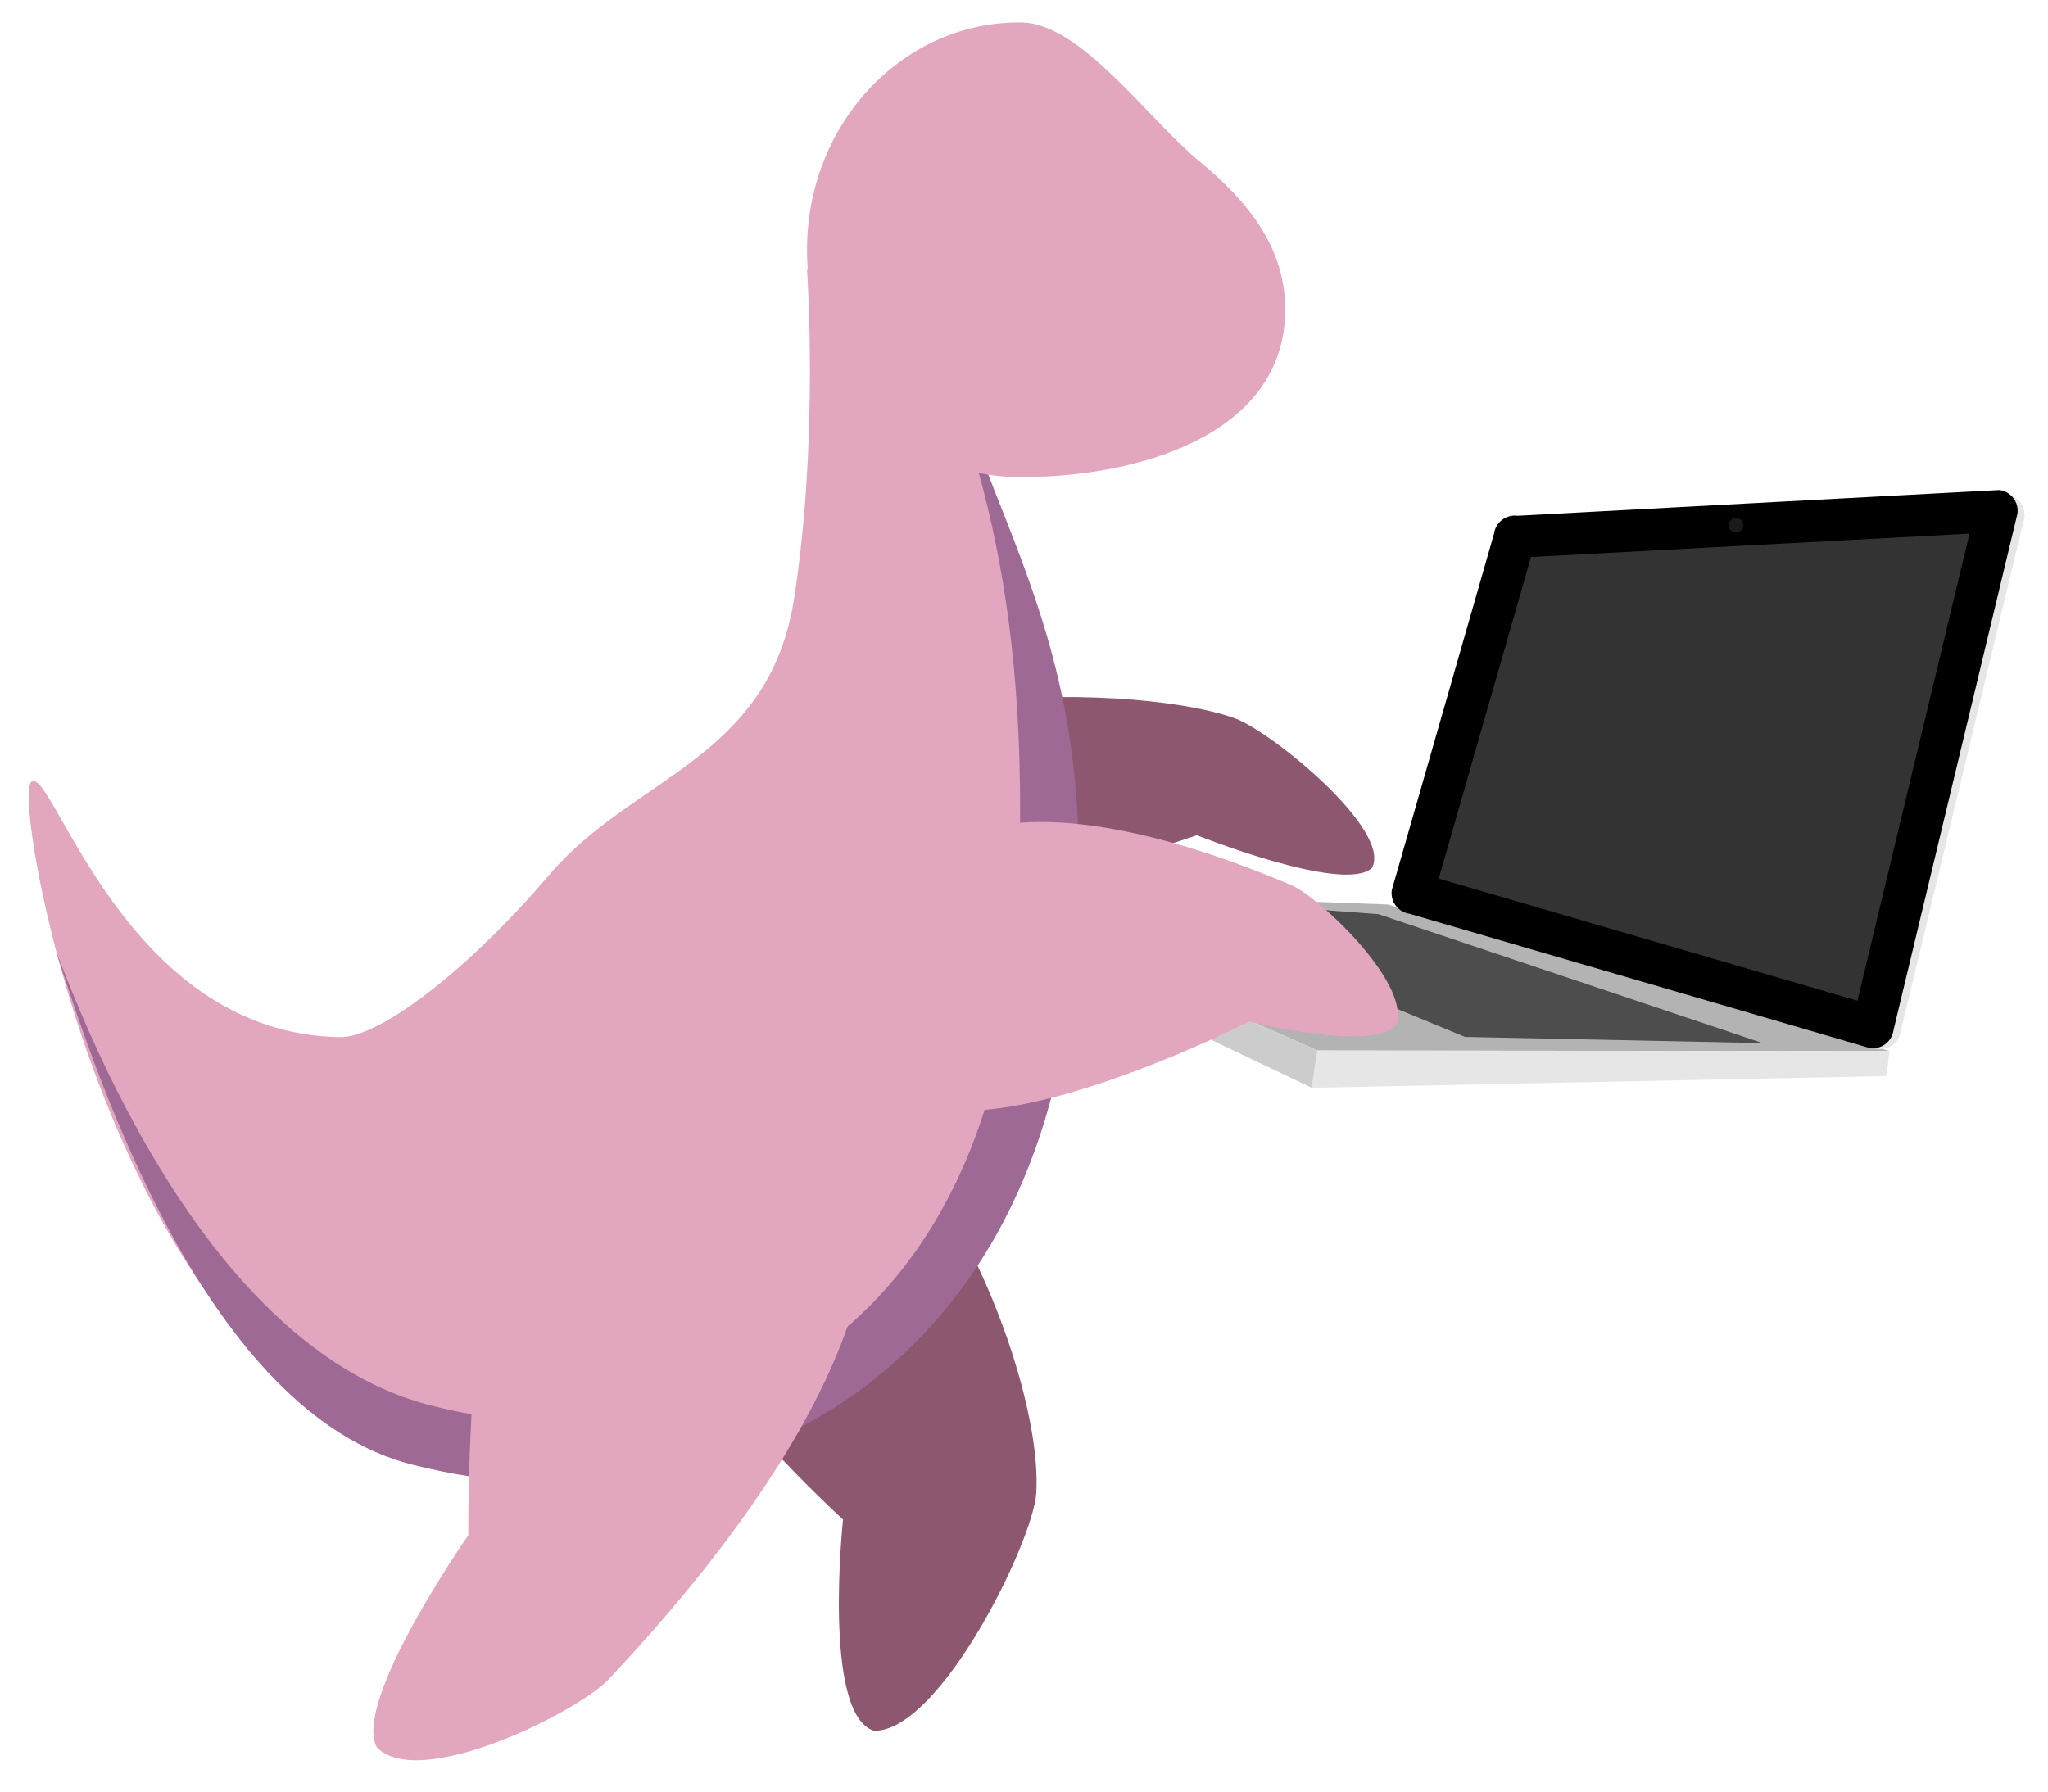 <?xml version="1.0" encoding="utf-8"?>
<!-- Generator: Adobe Illustrator 16.0.0, SVG Export Plug-In . SVG Version: 6.00 Build 0)  -->
<!DOCTYPE svg PUBLIC "-//W3C//DTD SVG 1.1//EN" "http://www.w3.org/Graphics/SVG/1.1/DTD/svg11.dtd">
<svg version="1.1" id="Layer_1" xmlns="http://www.w3.org/2000/svg" xmlns:xlink="http://www.w3.org/1999/xlink" x="0px" y="0px"
	 width="177.447px" height="155.319px" viewBox="0 0 177.447 155.319" enable-background="new 0 0 177.447 155.319"
	 xml:space="preserve">
<g>
	<g>
		<g>
			<polygon fill="#B3B3B3" points="114.167,91.043 82.545,77.041 120.236,78.384 163.725,91.092 			"/>
			<polygon fill="#CCCCCC" points="113.678,94.279 82.233,79.291 82.538,77.039 114.16,91.043 			"/>
			<polygon fill="#E6E6E6" points="163.433,93.253 113.638,94.273 114.129,91.039 163.726,91.092 			"/>
			<path fill="#E6E6E6" d="M164.692,89.371c-0.134,0.988-1.05,1.68-2.044,1.546l-39.879-11.6c-0.994-0.137-1.69-1.046-1.557-2.034
				l8.835-30.708c0.134-0.989,1.048-1.681,2.044-1.546l41.744-2.186c0.995,0.135,1.693,1.045,1.56,2.033L164.692,89.371z"/>
			<path d="M164.062,89.273c-0.134,0.996-1.049,1.692-2.043,1.559l-39.875-11.637c-0.994-0.135-1.691-1.051-1.556-2.046l8.86-30.896
				c0.135-0.994,1.051-1.691,2.044-1.557l41.752-2.231c0.996,0.134,1.693,1.05,1.558,2.045L164.062,89.273z"/>
			<polygon fill="#333333" points="124.659,76.142 132.651,48.275 170.649,46.245 160.936,86.728 			"/>
			<polygon fill="#E6E6E6" points="103.401,81.036 114.077,85.771 106.894,85.954 96.218,81.22 			"/>
			<polygon fill="#4D4D4D" points="119.435,79.226 152.723,90.398 126.929,89.863 97.182,77.568 			"/>
		</g>
		<circle fill="#1A1A1A" cx="150.411" cy="45.517" r="0.637"/>
	</g>
</g>
<path fill="#8E5770" d="M75.72,149.996c-4.485-1.408-2.676-18.311-2.676-18.311s-33.707-30.496-15.495-39.678
	c18.212-9.179,32.984,25.059,32.239,37.374C89.542,133.564,81.427,150.117,75.72,149.996"/>
<path fill="#8E5770" d="M118.862,75.23c-2.46,2.233-15.158-2.845-15.158-2.845s-34.069,12.031-35.763-0.603
	c-1.693-12.63,29.595-12.913,39.019-9.544C110.163,63.381,120.68,71.987,118.862,75.23"/>
<path fill="#E2A6BF" d="M2.71,67.763c1.821-1.562,8.065,21.871,26.781,22.117c3.372,0.044,10.976-5.697,18.146-14.116
	c7.172-8.419,18.972-9.981,21.153-23.805c2.178-13.823,1.135-28.585,1.135-28.585l9.134-1.312
	c4.318,20.851,16.481,29.518,13.287,62.327c-3.193,32.812-28.266,48.105-55.176,42.107C10.262,120.5,0.884,69.328,2.71,67.763z"/>
<path fill="#9E6994" d="M37.4,121.819c26.982,6.765,48.679-8.483,50.646-40.966c1.771-29.307-3.68-42.51-8.678-55.576l1.333-0.381
	c3.77,20.695,16.075,30.026,11.93,62.275c-4.146,32.25-29.877,46.541-56.862,39.775c-17.786-4.459-27.363-33.41-30.891-44.464
	C11.99,101.277,22.894,118.184,37.4,121.819z"/>
<path fill="#E2A6BF" d="M121.013,88.708c-1.621,2.598-12.806-0.173-12.806-0.173S77.357,104.35,75.8,90.729
	c-3.469-30.38,29.156-16.922,36.067-14.031C114.212,77.679,122.115,85.074,121.013,88.708"/>
<g>
	<path fill="#E2A6BF" d="M69.925,21.4c-0.127,10.879,7.992,19.805,18.131,19.938c10.139,0.134,23.171-3.479,23.299-14.357
		c0.062-5.361-3.05-9.375-7.42-12.986c-4.5-3.712-10.278-11.979-15.421-12.047C78.375,1.814,70.051,10.523,69.925,21.4z"/>
	<path fill="#E2A6BF" d="M90.845,8.724"/>
	<g>
		<path fill="#E2A6BF" d="M86.49,5.318"/>
		<path fill="#E2A6BF" d="M86.46,3.27"/>
	</g>
</g>
<path fill="#E2A6BF" d="M32.656,151.439c-2.181-3.916,7.922-18.395,7.922-18.395S39.956,78.888,57.436,84.91
	c38.999,13.426,2.994,52.379-4.68,60.606C50.149,148.314,36.403,155.238,32.656,151.439"/>
</svg>
